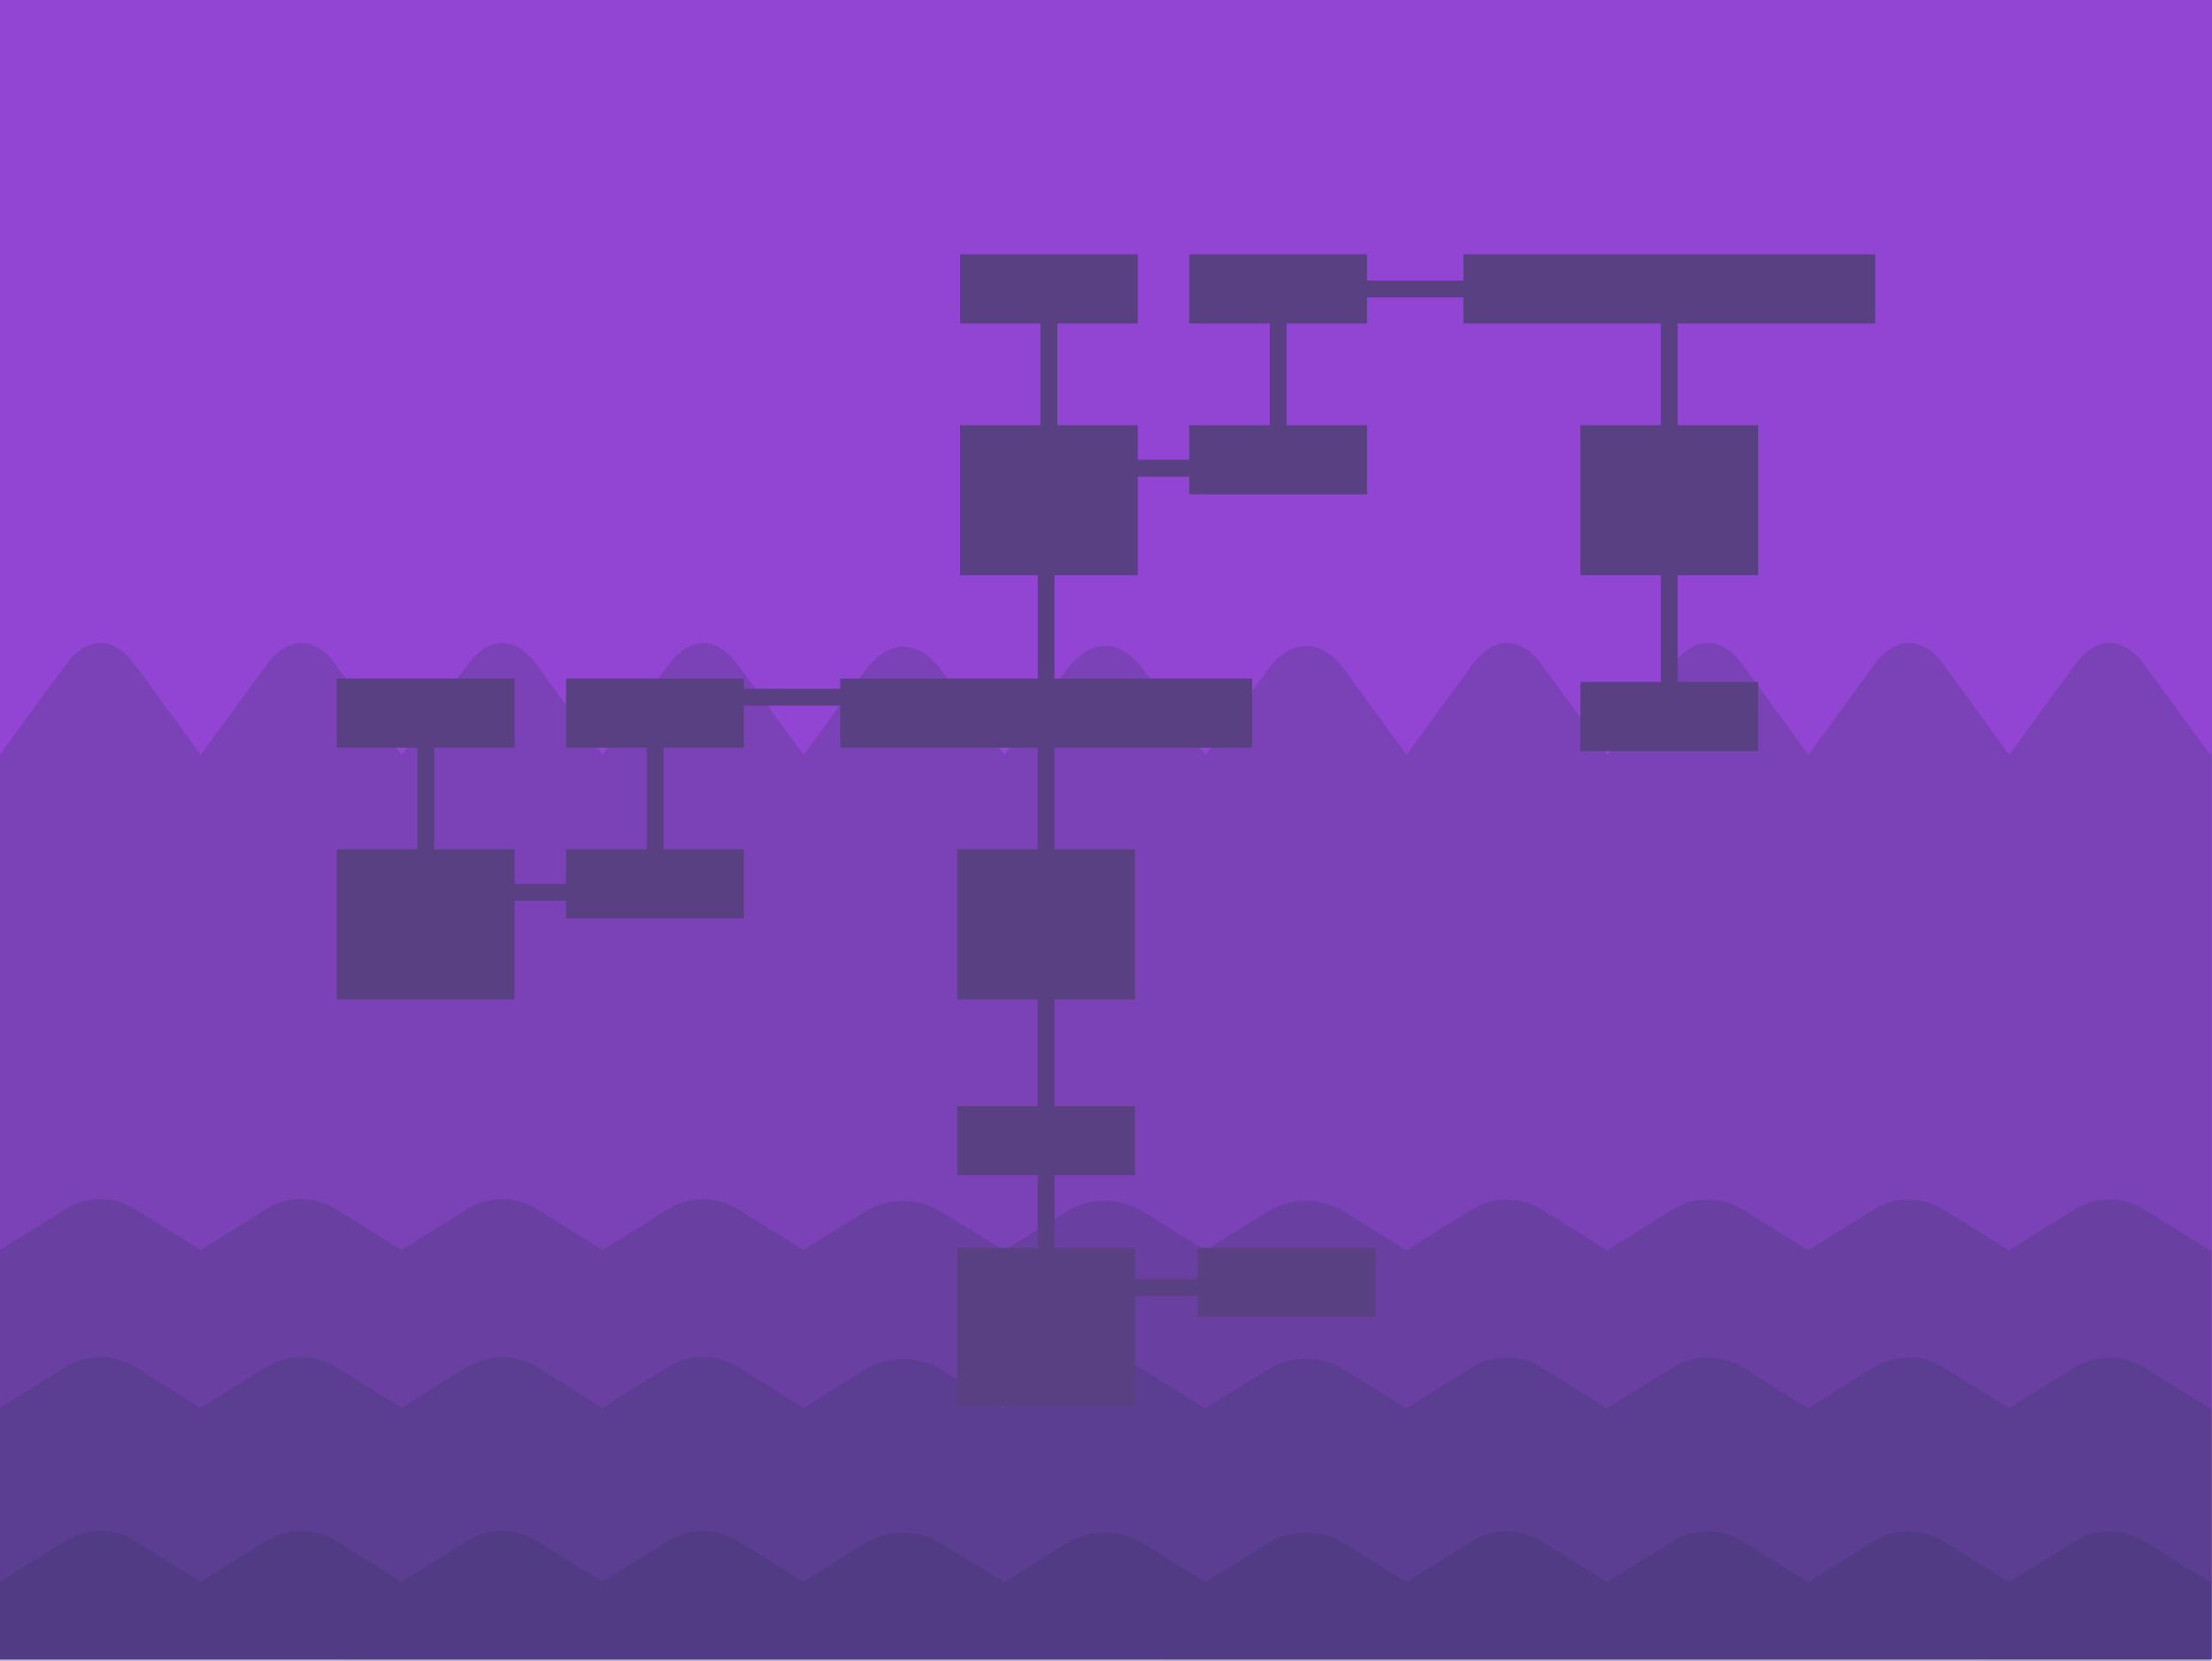 <svg xmlns="http://www.w3.org/2000/svg" viewBox="0 0 280 210.18"><defs><style>.cls-1{fill:#9145d2;}.cls-2{fill:#283655;opacity:0.21;}.cls-3{fill:#594082;}</style></defs><title>background_image_51</title><g id="Layer_2" data-name="Layer 2"><g id="Layer_1-2" data-name="Layer 1"><rect class="cls-1" width="280" height="210"/><path class="cls-2" d="M0,210.18v-52l8.28-5.15a8.35,8.35,0,0,1,8.81,0l8.31,5.17,8.31-5.17a8.35,8.35,0,0,1,8.81,0l8.31,5.17,8.31-5.17a8.35,8.35,0,0,1,8.81,0l8.31,5.17,8.31-5.17a8.35,8.35,0,0,1,8.81,0l8.31,5.17,7.75-4.82a9.25,9.25,0,0,1,9.69,0l8,4.87,7.83-4.87a9.25,9.25,0,0,1,9.78,0l7.82,4.87,7.86-4.87a9.25,9.25,0,0,1,9.76,0l7.83,4.87,8.31-5.17a8.35,8.35,0,0,1,8.81,0l8.31,5.17,8.31-5.17a8.35,8.35,0,0,1,8.81,0l8.31,5.17,8.31-5.17a8.35,8.35,0,0,1,8.81,0l8.31,5.17,8.31-5.17a8.35,8.35,0,0,1,8.81,0l8.31,5.17.18-.11v52.06Z"/><path class="cls-2" d="M0,210V95.5L8.29,84.16c2.7-3.69,6.12-3.69,8.81,0l8.31,11.39,8.31-11.39c2.7-3.69,6.12-3.69,8.81,0l8.31,11.39,8.31-11.39c2.7-3.69,6.12-3.69,8.81,0l8.31,11.39L84.6,84.16c2.7-3.69,6.12-3.69,8.81,0l8.31,11.39,7.75-10.62c3-4.06,6.71-4.1,9.69-.11l8,10.73L135,84.82c3-4.1,6.78-4.1,9.78,0l7.82,10.72,7.86-10.73c3-4.08,6.77-4.08,9.76,0l7.83,10.72,8.31-11.39c2.7-3.69,6.12-3.69,8.81,0l8.31,11.39,8.31-11.39c2.7-3.69,6.12-3.69,8.81,0l8.31,11.39,8.31-11.39c2.7-3.69,6.12-3.69,8.81,0l8.31,11.39,8.31-11.39c2.7-3.69,6.12-3.69,8.81,0l8.31,11.39c.07-.07.12-.17.18-.24V210Z"/><path class="cls-2" d="M0,210.18v-32l8.28-5.15a8.35,8.35,0,0,1,8.81,0l8.31,5.17,8.31-5.17a8.35,8.35,0,0,1,8.81,0l8.31,5.17,8.31-5.17a8.35,8.35,0,0,1,8.81,0l8.31,5.17,8.31-5.17a8.35,8.35,0,0,1,8.81,0l8.31,5.17,7.75-4.82a9.25,9.25,0,0,1,9.69,0l8,4.87,7.83-4.87a9.25,9.25,0,0,1,9.78,0l7.82,4.87,7.86-4.87a9.25,9.25,0,0,1,9.76,0l7.83,4.87,8.31-5.17a8.35,8.35,0,0,1,8.81,0l8.31,5.17,8.31-5.17a8.35,8.35,0,0,1,8.81,0l8.31,5.17,8.31-5.17a8.35,8.35,0,0,1,8.81,0l8.31,5.17,8.31-5.17a8.35,8.35,0,0,1,8.81,0l8.31,5.17.18-.11v32.06Z"/><path class="cls-2" d="M0,210.18v-10l8.28-5.15a8.35,8.35,0,0,1,8.81,0l8.31,5.17,8.31-5.17a8.35,8.35,0,0,1,8.81,0l8.31,5.17,8.31-5.17a8.35,8.35,0,0,1,8.81,0l8.31,5.17,8.31-5.17a8.35,8.35,0,0,1,8.81,0l8.31,5.17,7.75-4.82a9.25,9.25,0,0,1,9.69,0l8,4.87,7.83-4.87a9.25,9.25,0,0,1,9.78,0l7.82,4.87,7.86-4.87a9.25,9.25,0,0,1,9.76,0l7.83,4.87,8.31-5.17a8.35,8.35,0,0,1,8.81,0l8.31,5.17,8.31-5.17a8.35,8.35,0,0,1,8.81,0l8.31,5.17,8.31-5.17a8.35,8.35,0,0,1,8.81,0l8.31,5.17,8.31-5.17a8.35,8.35,0,0,1,8.81,0l8.31,5.17.18-.11v10.06Z"/><rect class="cls-3" x="121.52" y="32.19" width="22.5" height="8.75"/><rect class="cls-3" x="121.52" y="53.81" width="22.5" height="19"/><rect class="cls-3" x="200.05" y="53.81" width="22.5" height="19"/><rect class="cls-3" x="150.54" y="32.19" width="22.5" height="8.75"/><rect class="cls-3" x="150.54" y="53.81" width="22.5" height="8.75"/><rect class="cls-3" x="200.05" y="86.31" width="22.5" height="8.75"/><rect class="cls-3" x="185.24" y="32.19" width="52.13" height="8.75"/><rect class="cls-3" x="131.71" y="38.81" width="2.13" height="19.38"/><rect class="cls-3" x="146.73" y="49.56" width="2.13" height="19.38" transform="translate(207.05 -88.54) rotate(90)"/><rect class="cls-3" x="177.61" y="26.88" width="2.13" height="19.38" transform="translate(215.23 -142.1) rotate(90)"/><rect class="cls-3" x="160.73" y="38.81" width="2.13" height="19.38"/><rect class="cls-3" x="210.24" y="38.81" width="2.13" height="19.38"/><rect class="cls-3" x="210.24" y="69.19" width="2.13" height="19.38"/><rect class="cls-3" x="42.64" y="85.88" width="22.5" height="8.75"/><rect class="cls-3" x="42.64" y="107.5" width="22.5" height="19"/><rect class="cls-3" x="121.17" y="107.5" width="22.5" height="19"/><rect class="cls-3" x="71.66" y="85.88" width="22.5" height="8.75"/><rect class="cls-3" x="71.66" y="107.5" width="22.5" height="8.75"/><rect class="cls-3" x="151.61" y="157.94" width="22.5" height="8.75"/><rect class="cls-3" x="121.17" y="157.94" width="22.5" height="20.05"/><rect class="cls-3" x="121.17" y="140" width="22.5" height="8.75"/><rect class="cls-3" x="106.36" y="85.88" width="52.13" height="8.75"/><rect class="cls-3" x="52.83" y="92.5" width="2.13" height="19.38"/><rect class="cls-3" x="67.85" y="103.25" width="2.13" height="19.38" transform="translate(181.85 44.03) rotate(90)"/><rect class="cls-3" x="98.72" y="78.56" width="2.13" height="19.38" transform="translate(188.04 -11.54) rotate(90)"/><rect class="cls-3" x="149.48" y="153.28" width="2.13" height="19.38" transform="translate(313.51 12.42) rotate(90)"/><rect class="cls-3" x="81.85" y="92.5" width="2.13" height="19.38"/><rect class="cls-3" x="131.36" y="92.5" width="2.13" height="19.38"/><rect class="cls-3" x="131.36" y="67.81" width="2.13" height="19.38"/><rect class="cls-3" x="131.36" y="122.88" width="2.13" height="19.38"/><rect class="cls-3" x="131.36" y="146.7" width="2.13" height="19.38"/></g></g></svg>